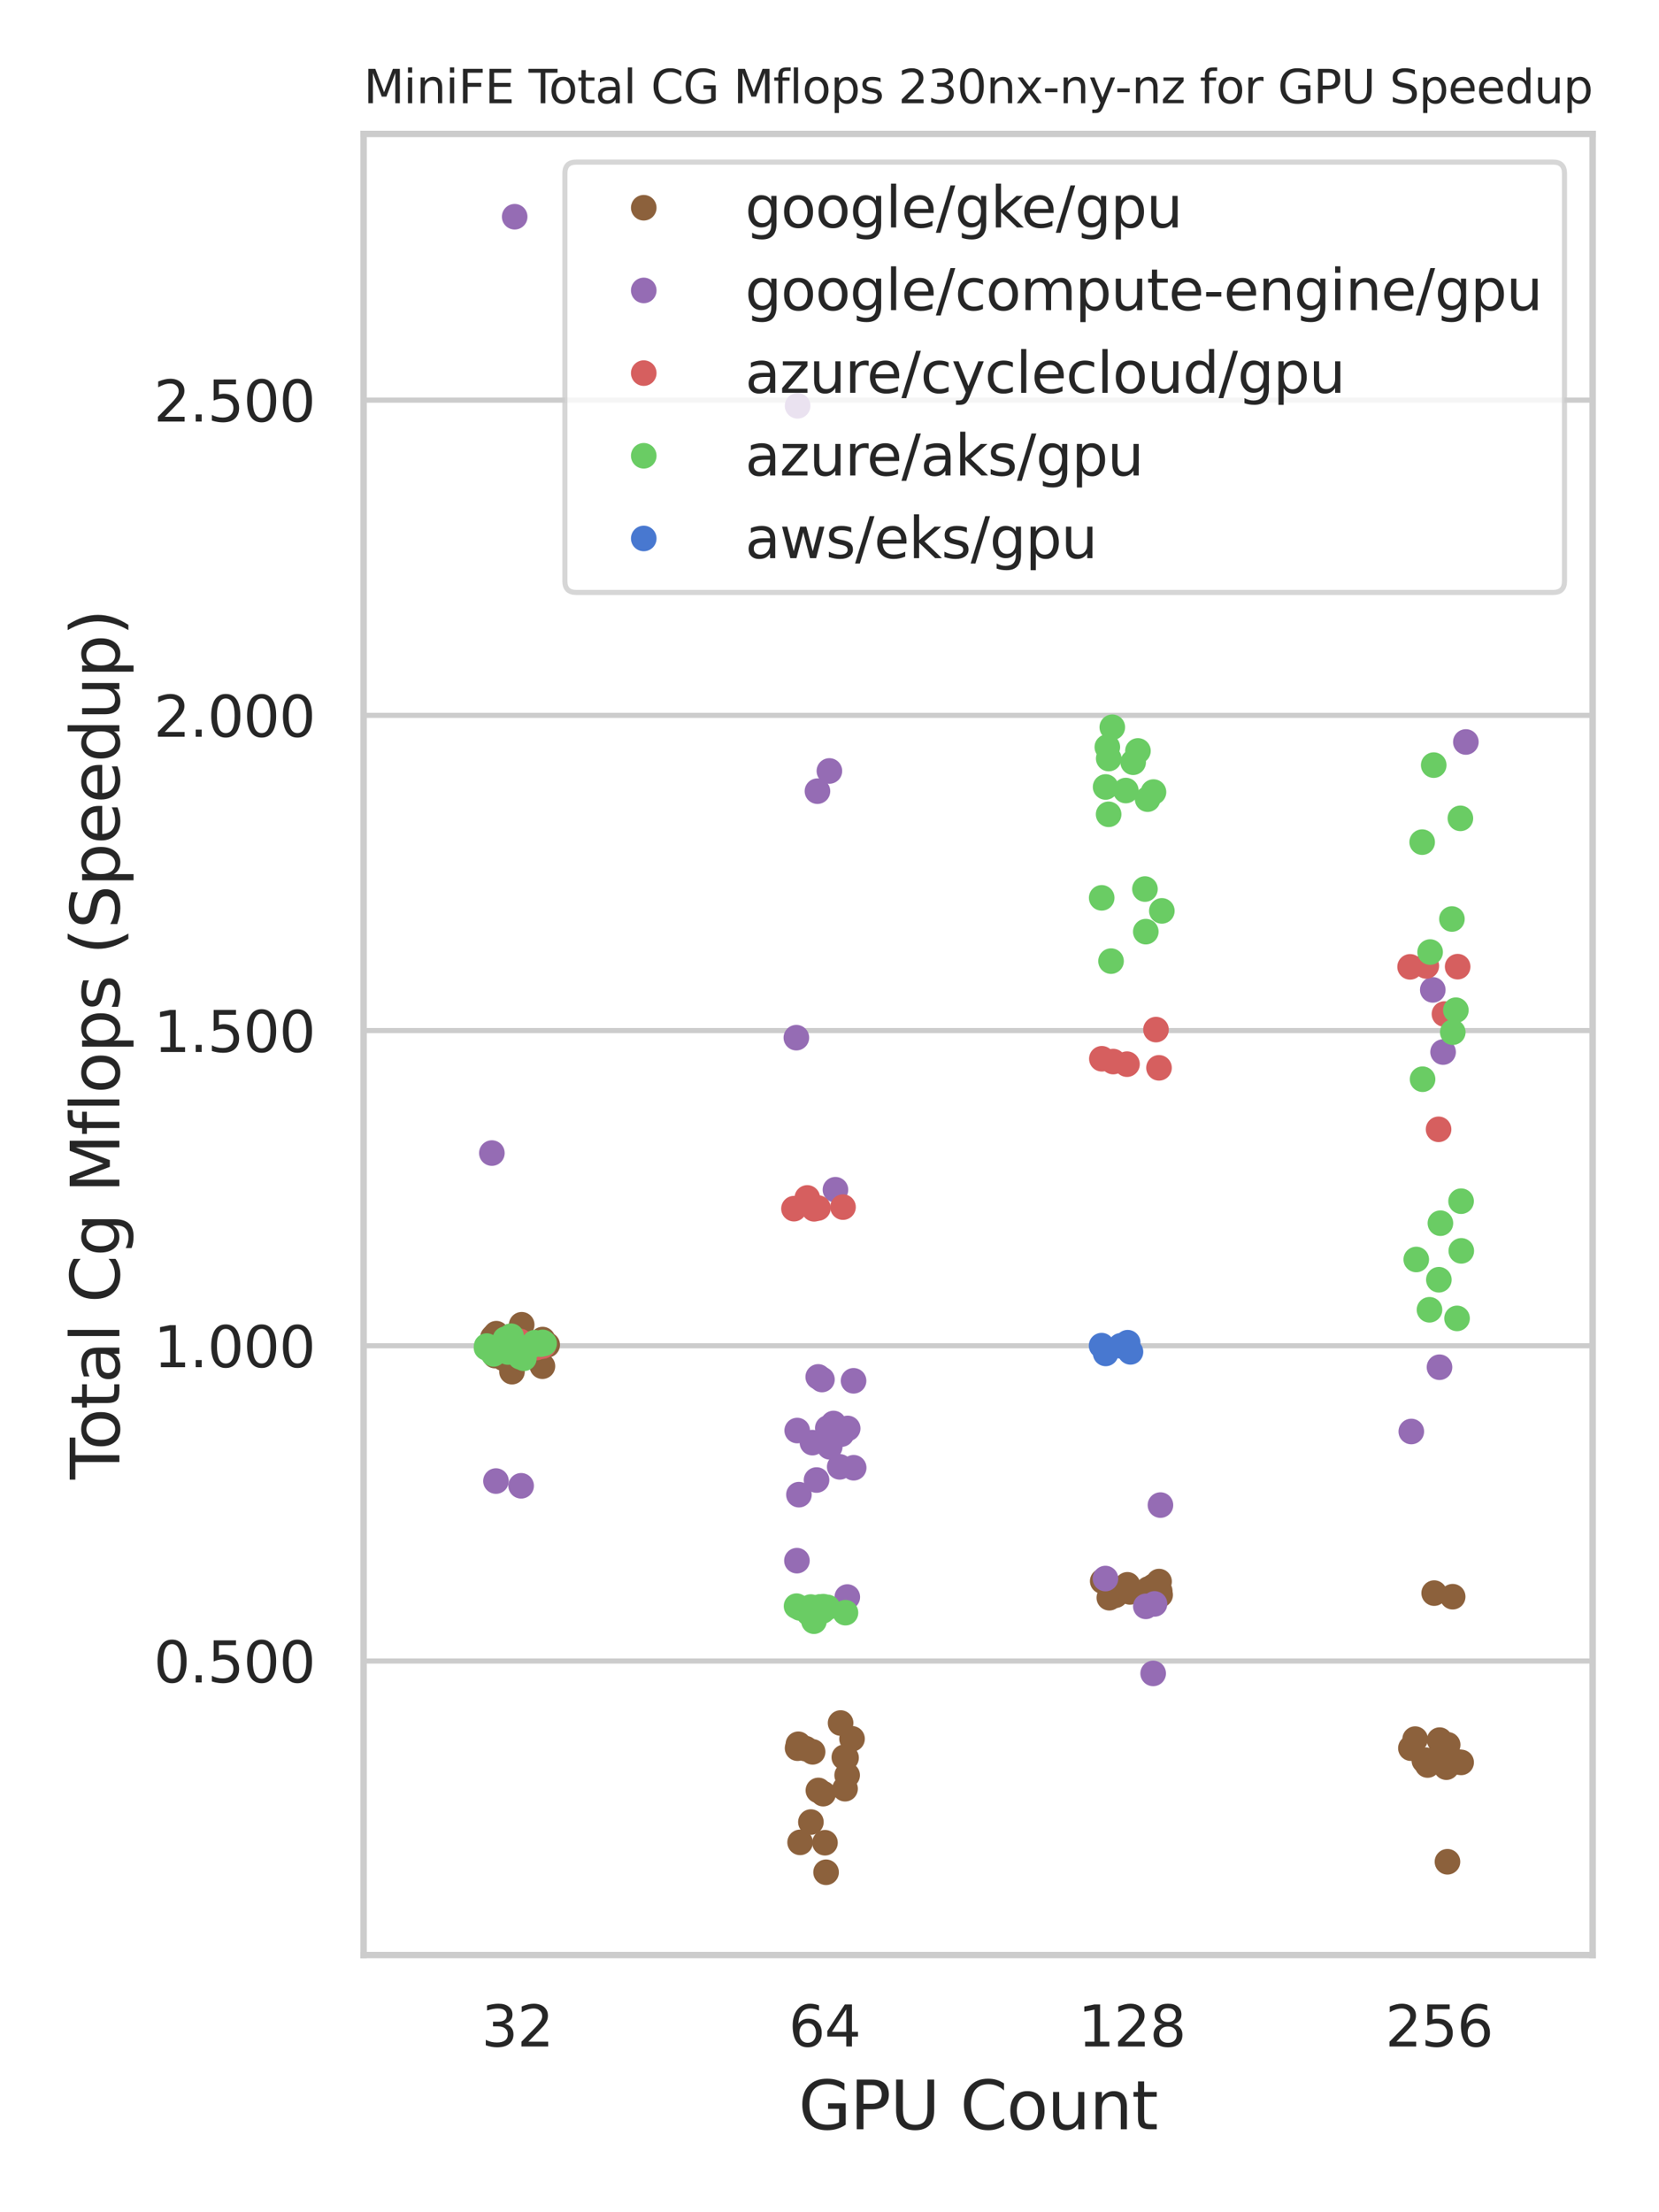 <?xml version="1.0" encoding="utf-8" standalone="no"?>
<!DOCTYPE svg PUBLIC "-//W3C//DTD SVG 1.1//EN"
  "http://www.w3.org/Graphics/SVG/1.1/DTD/svg11.dtd">
<svg xmlns:xlink="http://www.w3.org/1999/xlink" width="324pt" height="432pt" viewBox="0 0 324 432" xmlns="http://www.w3.org/2000/svg" version="1.1">
 <defs>
  <style type="text/css">*{stroke-linejoin: round; stroke-linecap: butt}</style>
 </defs>
 <g id="figure_1">
  <g id="patch_1">
   <path d="M 0 432 
L 324 432 
L 324 0 
L 0 0 
z
" style="fill: #ffffff"/>
  </g>
  <g id="axes_1">
   <g id="patch_2">
    <path d="M 71.01 381.78 
L 311.04 381.78 
L 311.04 26.16 
L 71.01 26.16 
z
" style="fill: #ffffff"/>
   </g>
   <g id="matplotlib.axis_1">
    <g id="xtick_1">
     <g id="text_1">
      <!-- 32 -->
      <g style="fill: #262626" transform="translate(94.015 399.638) scale(0.11 -0.11)">
       <defs>
        <path id="DejaVuSans-33" d="M 2597 2516 
Q 3050 2419 3304 2112 
Q 3559 1806 3559 1356 
Q 3559 666 3084 287 
Q 2609 -91 1734 -91 
Q 1441 -91 1130 -33 
Q 819 25 488 141 
L 488 750 
Q 750 597 1062 519 
Q 1375 441 1716 441 
Q 2309 441 2620 675 
Q 2931 909 2931 1356 
Q 2931 1769 2642 2001 
Q 2353 2234 1838 2234 
L 1294 2234 
L 1294 2753 
L 1863 2753 
Q 2328 2753 2575 2939 
Q 2822 3125 2822 3475 
Q 2822 3834 2567 4026 
Q 2313 4219 1838 4219 
Q 1578 4219 1281 4162 
Q 984 4106 628 3988 
L 628 4550 
Q 988 4650 1302 4700 
Q 1616 4750 1894 4750 
Q 2613 4750 3031 4423 
Q 3450 4097 3450 3541 
Q 3450 3153 3228 2886 
Q 3006 2619 2597 2516 
z
" transform="scale(0.016)"/>
        <path id="DejaVuSans-32" d="M 1228 531 
L 3431 531 
L 3431 0 
L 469 0 
L 469 531 
Q 828 903 1448 1529 
Q 2069 2156 2228 2338 
Q 2531 2678 2651 2914 
Q 2772 3150 2772 3378 
Q 2772 3750 2511 3984 
Q 2250 4219 1831 4219 
Q 1534 4219 1204 4116 
Q 875 4013 500 3803 
L 500 4441 
Q 881 4594 1212 4672 
Q 1544 4750 1819 4750 
Q 2544 4750 2975 4387 
Q 3406 4025 3406 3419 
Q 3406 3131 3298 2873 
Q 3191 2616 2906 2266 
Q 2828 2175 2409 1742 
Q 1991 1309 1228 531 
z
" transform="scale(0.016)"/>
       </defs>
       <use xlink:href="#DejaVuSans-33"/>
       <use xlink:href="#DejaVuSans-32" x="63.623"/>
      </g>
     </g>
    </g>
    <g id="xtick_2">
     <g id="text_2">
      <!-- 64 -->
      <g style="fill: #262626" transform="translate(154.023 399.638) scale(0.11 -0.11)">
       <defs>
        <path id="DejaVuSans-36" d="M 2113 2584 
Q 1688 2584 1439 2293 
Q 1191 2003 1191 1497 
Q 1191 994 1439 701 
Q 1688 409 2113 409 
Q 2538 409 2786 701 
Q 3034 994 3034 1497 
Q 3034 2003 2786 2293 
Q 2538 2584 2113 2584 
z
M 3366 4563 
L 3366 3988 
Q 3128 4100 2886 4159 
Q 2644 4219 2406 4219 
Q 1781 4219 1451 3797 
Q 1122 3375 1075 2522 
Q 1259 2794 1537 2939 
Q 1816 3084 2150 3084 
Q 2853 3084 3261 2657 
Q 3669 2231 3669 1497 
Q 3669 778 3244 343 
Q 2819 -91 2113 -91 
Q 1303 -91 875 529 
Q 447 1150 447 2328 
Q 447 3434 972 4092 
Q 1497 4750 2381 4750 
Q 2619 4750 2861 4703 
Q 3103 4656 3366 4563 
z
" transform="scale(0.016)"/>
        <path id="DejaVuSans-34" d="M 2419 4116 
L 825 1625 
L 2419 1625 
L 2419 4116 
z
M 2253 4666 
L 3047 4666 
L 3047 1625 
L 3713 1625 
L 3713 1100 
L 3047 1100 
L 3047 0 
L 2419 0 
L 2419 1100 
L 313 1100 
L 313 1709 
L 2253 4666 
z
" transform="scale(0.016)"/>
       </defs>
       <use xlink:href="#DejaVuSans-36"/>
       <use xlink:href="#DejaVuSans-34" x="63.623"/>
      </g>
     </g>
    </g>
    <g id="xtick_3">
     <g id="text_3">
      <!-- 128 -->
      <g style="fill: #262626" transform="translate(210.531 399.638) scale(0.11 -0.11)">
       <defs>
        <path id="DejaVuSans-31" d="M 794 531 
L 1825 531 
L 1825 4091 
L 703 3866 
L 703 4441 
L 1819 4666 
L 2450 4666 
L 2450 531 
L 3481 531 
L 3481 0 
L 794 0 
L 794 531 
z
" transform="scale(0.016)"/>
        <path id="DejaVuSans-38" d="M 2034 2216 
Q 1584 2216 1326 1975 
Q 1069 1734 1069 1313 
Q 1069 891 1326 650 
Q 1584 409 2034 409 
Q 2484 409 2743 651 
Q 3003 894 3003 1313 
Q 3003 1734 2745 1975 
Q 2488 2216 2034 2216 
z
M 1403 2484 
Q 997 2584 770 2862 
Q 544 3141 544 3541 
Q 544 4100 942 4425 
Q 1341 4750 2034 4750 
Q 2731 4750 3128 4425 
Q 3525 4100 3525 3541 
Q 3525 3141 3298 2862 
Q 3072 2584 2669 2484 
Q 3125 2378 3379 2068 
Q 3634 1759 3634 1313 
Q 3634 634 3220 271 
Q 2806 -91 2034 -91 
Q 1263 -91 848 271 
Q 434 634 434 1313 
Q 434 1759 690 2068 
Q 947 2378 1403 2484 
z
M 1172 3481 
Q 1172 3119 1398 2916 
Q 1625 2713 2034 2713 
Q 2441 2713 2670 2916 
Q 2900 3119 2900 3481 
Q 2900 3844 2670 4047 
Q 2441 4250 2034 4250 
Q 1625 4250 1398 4047 
Q 1172 3844 1172 3481 
z
" transform="scale(0.016)"/>
       </defs>
       <use xlink:href="#DejaVuSans-31"/>
       <use xlink:href="#DejaVuSans-32" x="63.623"/>
       <use xlink:href="#DejaVuSans-38" x="127.246"/>
      </g>
     </g>
    </g>
    <g id="xtick_4">
     <g id="text_4">
      <!-- 256 -->
      <g style="fill: #262626" transform="translate(270.538 399.638) scale(0.11 -0.11)">
       <defs>
        <path id="DejaVuSans-35" d="M 691 4666 
L 3169 4666 
L 3169 4134 
L 1269 4134 
L 1269 2991 
Q 1406 3038 1543 3061 
Q 1681 3084 1819 3084 
Q 2600 3084 3056 2656 
Q 3513 2228 3513 1497 
Q 3513 744 3044 326 
Q 2575 -91 1722 -91 
Q 1428 -91 1123 -41 
Q 819 9 494 109 
L 494 744 
Q 775 591 1075 516 
Q 1375 441 1709 441 
Q 2250 441 2565 725 
Q 2881 1009 2881 1497 
Q 2881 1984 2565 2268 
Q 2250 2553 1709 2553 
Q 1456 2553 1204 2497 
Q 953 2441 691 2322 
L 691 4666 
z
" transform="scale(0.016)"/>
       </defs>
       <use xlink:href="#DejaVuSans-32"/>
       <use xlink:href="#DejaVuSans-35" x="63.623"/>
       <use xlink:href="#DejaVuSans-36" x="127.246"/>
      </g>
     </g>
    </g>
    <g id="text_5">
     <!-- GPU Count -->
     <g style="fill: #262626" transform="translate(155.943 415.804) scale(0.13 -0.13)">
      <defs>
       <path id="DejaVuSans-47" d="M 3809 666 
L 3809 1919 
L 2778 1919 
L 2778 2438 
L 4434 2438 
L 4434 434 
Q 4069 175 3628 42 
Q 3188 -91 2688 -91 
Q 1594 -91 976 548 
Q 359 1188 359 2328 
Q 359 3472 976 4111 
Q 1594 4750 2688 4750 
Q 3144 4750 3555 4637 
Q 3966 4525 4313 4306 
L 4313 3634 
Q 3963 3931 3569 4081 
Q 3175 4231 2741 4231 
Q 1884 4231 1454 3753 
Q 1025 3275 1025 2328 
Q 1025 1384 1454 906 
Q 1884 428 2741 428 
Q 3075 428 3337 486 
Q 3600 544 3809 666 
z
" transform="scale(0.016)"/>
       <path id="DejaVuSans-50" d="M 1259 4147 
L 1259 2394 
L 2053 2394 
Q 2494 2394 2734 2622 
Q 2975 2850 2975 3272 
Q 2975 3691 2734 3919 
Q 2494 4147 2053 4147 
L 1259 4147 
z
M 628 4666 
L 2053 4666 
Q 2838 4666 3239 4311 
Q 3641 3956 3641 3272 
Q 3641 2581 3239 2228 
Q 2838 1875 2053 1875 
L 1259 1875 
L 1259 0 
L 628 0 
L 628 4666 
z
" transform="scale(0.016)"/>
       <path id="DejaVuSans-55" d="M 556 4666 
L 1191 4666 
L 1191 1831 
Q 1191 1081 1462 751 
Q 1734 422 2344 422 
Q 2950 422 3222 751 
Q 3494 1081 3494 1831 
L 3494 4666 
L 4128 4666 
L 4128 1753 
Q 4128 841 3676 375 
Q 3225 -91 2344 -91 
Q 1459 -91 1007 375 
Q 556 841 556 1753 
L 556 4666 
z
" transform="scale(0.016)"/>
       <path id="DejaVuSans-20" transform="scale(0.016)"/>
       <path id="DejaVuSans-43" d="M 4122 4306 
L 4122 3641 
Q 3803 3938 3442 4084 
Q 3081 4231 2675 4231 
Q 1875 4231 1450 3742 
Q 1025 3253 1025 2328 
Q 1025 1406 1450 917 
Q 1875 428 2675 428 
Q 3081 428 3442 575 
Q 3803 722 4122 1019 
L 4122 359 
Q 3791 134 3420 21 
Q 3050 -91 2638 -91 
Q 1578 -91 968 557 
Q 359 1206 359 2328 
Q 359 3453 968 4101 
Q 1578 4750 2638 4750 
Q 3056 4750 3426 4639 
Q 3797 4528 4122 4306 
z
" transform="scale(0.016)"/>
       <path id="DejaVuSans-6f" d="M 1959 3097 
Q 1497 3097 1228 2736 
Q 959 2375 959 1747 
Q 959 1119 1226 758 
Q 1494 397 1959 397 
Q 2419 397 2687 759 
Q 2956 1122 2956 1747 
Q 2956 2369 2687 2733 
Q 2419 3097 1959 3097 
z
M 1959 3584 
Q 2709 3584 3137 3096 
Q 3566 2609 3566 1747 
Q 3566 888 3137 398 
Q 2709 -91 1959 -91 
Q 1206 -91 779 398 
Q 353 888 353 1747 
Q 353 2609 779 3096 
Q 1206 3584 1959 3584 
z
" transform="scale(0.016)"/>
       <path id="DejaVuSans-75" d="M 544 1381 
L 544 3500 
L 1119 3500 
L 1119 1403 
Q 1119 906 1312 657 
Q 1506 409 1894 409 
Q 2359 409 2629 706 
Q 2900 1003 2900 1516 
L 2900 3500 
L 3475 3500 
L 3475 0 
L 2900 0 
L 2900 538 
Q 2691 219 2414 64 
Q 2138 -91 1772 -91 
Q 1169 -91 856 284 
Q 544 659 544 1381 
z
M 1991 3584 
L 1991 3584 
z
" transform="scale(0.016)"/>
       <path id="DejaVuSans-6e" d="M 3513 2113 
L 3513 0 
L 2938 0 
L 2938 2094 
Q 2938 2591 2744 2837 
Q 2550 3084 2163 3084 
Q 1697 3084 1428 2787 
Q 1159 2491 1159 1978 
L 1159 0 
L 581 0 
L 581 3500 
L 1159 3500 
L 1159 2956 
Q 1366 3272 1645 3428 
Q 1925 3584 2291 3584 
Q 2894 3584 3203 3211 
Q 3513 2838 3513 2113 
z
" transform="scale(0.016)"/>
       <path id="DejaVuSans-74" d="M 1172 4494 
L 1172 3500 
L 2356 3500 
L 2356 3053 
L 1172 3053 
L 1172 1153 
Q 1172 725 1289 603 
Q 1406 481 1766 481 
L 2356 481 
L 2356 0 
L 1766 0 
Q 1100 0 847 248 
Q 594 497 594 1153 
L 594 3053 
L 172 3053 
L 172 3500 
L 594 3500 
L 594 4494 
L 1172 4494 
z
" transform="scale(0.016)"/>
      </defs>
      <use xlink:href="#DejaVuSans-47"/>
      <use xlink:href="#DejaVuSans-50" x="77.49"/>
      <use xlink:href="#DejaVuSans-55" x="137.793"/>
      <use xlink:href="#DejaVuSans-20" x="210.986"/>
      <use xlink:href="#DejaVuSans-43" x="242.773"/>
      <use xlink:href="#DejaVuSans-6f" x="312.598"/>
      <use xlink:href="#DejaVuSans-75" x="373.779"/>
      <use xlink:href="#DejaVuSans-6e" x="437.158"/>
      <use xlink:href="#DejaVuSans-74" x="500.537"/>
     </g>
    </g>
   </g>
   <g id="matplotlib.axis_2">
    <g id="ytick_1">
     <g id="line2d_1">
      <path d="M 71.01 324.36 
L 311.04 324.36 
" clip-path="url(#pde92348777)" style="fill: none; stroke: #cccccc; stroke-linecap: round"/>
     </g>
     <g id="text_6">
      <!-- 0.500 -->
      <g style="fill: #262626" transform="translate(30.019 328.539) scale(0.11 -0.11)">
       <defs>
        <path id="DejaVuSans-30" d="M 2034 4250 
Q 1547 4250 1301 3770 
Q 1056 3291 1056 2328 
Q 1056 1369 1301 889 
Q 1547 409 2034 409 
Q 2525 409 2770 889 
Q 3016 1369 3016 2328 
Q 3016 3291 2770 3770 
Q 2525 4250 2034 4250 
z
M 2034 4750 
Q 2819 4750 3233 4129 
Q 3647 3509 3647 2328 
Q 3647 1150 3233 529 
Q 2819 -91 2034 -91 
Q 1250 -91 836 529 
Q 422 1150 422 2328 
Q 422 3509 836 4129 
Q 1250 4750 2034 4750 
z
" transform="scale(0.016)"/>
        <path id="DejaVuSans-2e" d="M 684 794 
L 1344 794 
L 1344 0 
L 684 0 
L 684 794 
z
" transform="scale(0.016)"/>
       </defs>
       <use xlink:href="#DejaVuSans-30"/>
       <use xlink:href="#DejaVuSans-2e" x="63.623"/>
       <use xlink:href="#DejaVuSans-35" x="95.41"/>
       <use xlink:href="#DejaVuSans-30" x="159.033"/>
       <use xlink:href="#DejaVuSans-30" x="222.656"/>
      </g>
     </g>
    </g>
    <g id="ytick_2">
     <g id="line2d_2">
      <path d="M 71.01 262.806 
L 311.04 262.806 
" clip-path="url(#pde92348777)" style="fill: none; stroke: #cccccc; stroke-linecap: round"/>
     </g>
     <g id="text_7">
      <!-- 1.000 -->
      <g style="fill: #262626" transform="translate(30.019 266.985) scale(0.11 -0.11)">
       <use xlink:href="#DejaVuSans-31"/>
       <use xlink:href="#DejaVuSans-2e" x="63.623"/>
       <use xlink:href="#DejaVuSans-30" x="95.41"/>
       <use xlink:href="#DejaVuSans-30" x="159.033"/>
       <use xlink:href="#DejaVuSans-30" x="222.656"/>
      </g>
     </g>
    </g>
    <g id="ytick_3">
     <g id="line2d_3">
      <path d="M 71.01 201.251 
L 311.04 201.251 
" clip-path="url(#pde92348777)" style="fill: none; stroke: #cccccc; stroke-linecap: round"/>
     </g>
     <g id="text_8">
      <!-- 1.500 -->
      <g style="fill: #262626" transform="translate(30.019 205.43) scale(0.11 -0.11)">
       <use xlink:href="#DejaVuSans-31"/>
       <use xlink:href="#DejaVuSans-2e" x="63.623"/>
       <use xlink:href="#DejaVuSans-35" x="95.41"/>
       <use xlink:href="#DejaVuSans-30" x="159.033"/>
       <use xlink:href="#DejaVuSans-30" x="222.656"/>
      </g>
     </g>
    </g>
    <g id="ytick_4">
     <g id="line2d_4">
      <path d="M 71.01 139.696 
L 311.04 139.696 
" clip-path="url(#pde92348777)" style="fill: none; stroke: #cccccc; stroke-linecap: round"/>
     </g>
     <g id="text_9">
      <!-- 2.000 -->
      <g style="fill: #262626" transform="translate(30.019 143.875) scale(0.11 -0.11)">
       <use xlink:href="#DejaVuSans-32"/>
       <use xlink:href="#DejaVuSans-2e" x="63.623"/>
       <use xlink:href="#DejaVuSans-30" x="95.41"/>
       <use xlink:href="#DejaVuSans-30" x="159.033"/>
       <use xlink:href="#DejaVuSans-30" x="222.656"/>
      </g>
     </g>
    </g>
    <g id="ytick_5">
     <g id="line2d_5">
      <path d="M 71.01 78.142 
L 311.04 78.142 
" clip-path="url(#pde92348777)" style="fill: none; stroke: #cccccc; stroke-linecap: round"/>
     </g>
     <g id="text_10">
      <!-- 2.500 -->
      <g style="fill: #262626" transform="translate(30.019 82.321) scale(0.11 -0.11)">
       <use xlink:href="#DejaVuSans-32"/>
       <use xlink:href="#DejaVuSans-2e" x="63.623"/>
       <use xlink:href="#DejaVuSans-35" x="95.41"/>
       <use xlink:href="#DejaVuSans-30" x="159.033"/>
       <use xlink:href="#DejaVuSans-30" x="222.656"/>
      </g>
     </g>
    </g>
    <g id="text_11">
     <!-- Total Cg Mflops (Speedup) -->
     <g style="fill: #262626" transform="translate(23.315 288.901) rotate(-90) scale(0.13 -0.13)">
      <defs>
       <path id="DejaVuSans-54" d="M -19 4666 
L 3928 4666 
L 3928 4134 
L 2272 4134 
L 2272 0 
L 1638 0 
L 1638 4134 
L -19 4134 
L -19 4666 
z
" transform="scale(0.016)"/>
       <path id="DejaVuSans-61" d="M 2194 1759 
Q 1497 1759 1228 1600 
Q 959 1441 959 1056 
Q 959 750 1161 570 
Q 1363 391 1709 391 
Q 2188 391 2477 730 
Q 2766 1069 2766 1631 
L 2766 1759 
L 2194 1759 
z
M 3341 1997 
L 3341 0 
L 2766 0 
L 2766 531 
Q 2569 213 2275 61 
Q 1981 -91 1556 -91 
Q 1019 -91 701 211 
Q 384 513 384 1019 
Q 384 1609 779 1909 
Q 1175 2209 1959 2209 
L 2766 2209 
L 2766 2266 
Q 2766 2663 2505 2880 
Q 2244 3097 1772 3097 
Q 1472 3097 1187 3025 
Q 903 2953 641 2809 
L 641 3341 
Q 956 3463 1253 3523 
Q 1550 3584 1831 3584 
Q 2591 3584 2966 3190 
Q 3341 2797 3341 1997 
z
" transform="scale(0.016)"/>
       <path id="DejaVuSans-6c" d="M 603 4863 
L 1178 4863 
L 1178 0 
L 603 0 
L 603 4863 
z
" transform="scale(0.016)"/>
       <path id="DejaVuSans-67" d="M 2906 1791 
Q 2906 2416 2648 2759 
Q 2391 3103 1925 3103 
Q 1463 3103 1205 2759 
Q 947 2416 947 1791 
Q 947 1169 1205 825 
Q 1463 481 1925 481 
Q 2391 481 2648 825 
Q 2906 1169 2906 1791 
z
M 3481 434 
Q 3481 -459 3084 -895 
Q 2688 -1331 1869 -1331 
Q 1566 -1331 1297 -1286 
Q 1028 -1241 775 -1147 
L 775 -588 
Q 1028 -725 1275 -790 
Q 1522 -856 1778 -856 
Q 2344 -856 2625 -561 
Q 2906 -266 2906 331 
L 2906 616 
Q 2728 306 2450 153 
Q 2172 0 1784 0 
Q 1141 0 747 490 
Q 353 981 353 1791 
Q 353 2603 747 3093 
Q 1141 3584 1784 3584 
Q 2172 3584 2450 3431 
Q 2728 3278 2906 2969 
L 2906 3500 
L 3481 3500 
L 3481 434 
z
" transform="scale(0.016)"/>
       <path id="DejaVuSans-4d" d="M 628 4666 
L 1569 4666 
L 2759 1491 
L 3956 4666 
L 4897 4666 
L 4897 0 
L 4281 0 
L 4281 4097 
L 3078 897 
L 2444 897 
L 1241 4097 
L 1241 0 
L 628 0 
L 628 4666 
z
" transform="scale(0.016)"/>
       <path id="DejaVuSans-66" d="M 2375 4863 
L 2375 4384 
L 1825 4384 
Q 1516 4384 1395 4259 
Q 1275 4134 1275 3809 
L 1275 3500 
L 2222 3500 
L 2222 3053 
L 1275 3053 
L 1275 0 
L 697 0 
L 697 3053 
L 147 3053 
L 147 3500 
L 697 3500 
L 697 3744 
Q 697 4328 969 4595 
Q 1241 4863 1831 4863 
L 2375 4863 
z
" transform="scale(0.016)"/>
       <path id="DejaVuSans-70" d="M 1159 525 
L 1159 -1331 
L 581 -1331 
L 581 3500 
L 1159 3500 
L 1159 2969 
Q 1341 3281 1617 3432 
Q 1894 3584 2278 3584 
Q 2916 3584 3314 3078 
Q 3713 2572 3713 1747 
Q 3713 922 3314 415 
Q 2916 -91 2278 -91 
Q 1894 -91 1617 61 
Q 1341 213 1159 525 
z
M 3116 1747 
Q 3116 2381 2855 2742 
Q 2594 3103 2138 3103 
Q 1681 3103 1420 2742 
Q 1159 2381 1159 1747 
Q 1159 1113 1420 752 
Q 1681 391 2138 391 
Q 2594 391 2855 752 
Q 3116 1113 3116 1747 
z
" transform="scale(0.016)"/>
       <path id="DejaVuSans-73" d="M 2834 3397 
L 2834 2853 
Q 2591 2978 2328 3040 
Q 2066 3103 1784 3103 
Q 1356 3103 1142 2972 
Q 928 2841 928 2578 
Q 928 2378 1081 2264 
Q 1234 2150 1697 2047 
L 1894 2003 
Q 2506 1872 2764 1633 
Q 3022 1394 3022 966 
Q 3022 478 2636 193 
Q 2250 -91 1575 -91 
Q 1294 -91 989 -36 
Q 684 19 347 128 
L 347 722 
Q 666 556 975 473 
Q 1284 391 1588 391 
Q 1994 391 2212 530 
Q 2431 669 2431 922 
Q 2431 1156 2273 1281 
Q 2116 1406 1581 1522 
L 1381 1569 
Q 847 1681 609 1914 
Q 372 2147 372 2553 
Q 372 3047 722 3315 
Q 1072 3584 1716 3584 
Q 2034 3584 2315 3537 
Q 2597 3491 2834 3397 
z
" transform="scale(0.016)"/>
       <path id="DejaVuSans-28" d="M 1984 4856 
Q 1566 4138 1362 3434 
Q 1159 2731 1159 2009 
Q 1159 1288 1364 580 
Q 1569 -128 1984 -844 
L 1484 -844 
Q 1016 -109 783 600 
Q 550 1309 550 2009 
Q 550 2706 781 3412 
Q 1013 4119 1484 4856 
L 1984 4856 
z
" transform="scale(0.016)"/>
       <path id="DejaVuSans-53" d="M 3425 4513 
L 3425 3897 
Q 3066 4069 2747 4153 
Q 2428 4238 2131 4238 
Q 1616 4238 1336 4038 
Q 1056 3838 1056 3469 
Q 1056 3159 1242 3001 
Q 1428 2844 1947 2747 
L 2328 2669 
Q 3034 2534 3370 2195 
Q 3706 1856 3706 1288 
Q 3706 609 3251 259 
Q 2797 -91 1919 -91 
Q 1588 -91 1214 -16 
Q 841 59 441 206 
L 441 856 
Q 825 641 1194 531 
Q 1563 422 1919 422 
Q 2459 422 2753 634 
Q 3047 847 3047 1241 
Q 3047 1584 2836 1778 
Q 2625 1972 2144 2069 
L 1759 2144 
Q 1053 2284 737 2584 
Q 422 2884 422 3419 
Q 422 4038 858 4394 
Q 1294 4750 2059 4750 
Q 2388 4750 2728 4690 
Q 3069 4631 3425 4513 
z
" transform="scale(0.016)"/>
       <path id="DejaVuSans-65" d="M 3597 1894 
L 3597 1613 
L 953 1613 
Q 991 1019 1311 708 
Q 1631 397 2203 397 
Q 2534 397 2845 478 
Q 3156 559 3463 722 
L 3463 178 
Q 3153 47 2828 -22 
Q 2503 -91 2169 -91 
Q 1331 -91 842 396 
Q 353 884 353 1716 
Q 353 2575 817 3079 
Q 1281 3584 2069 3584 
Q 2775 3584 3186 3129 
Q 3597 2675 3597 1894 
z
M 3022 2063 
Q 3016 2534 2758 2815 
Q 2500 3097 2075 3097 
Q 1594 3097 1305 2825 
Q 1016 2553 972 2059 
L 3022 2063 
z
" transform="scale(0.016)"/>
       <path id="DejaVuSans-64" d="M 2906 2969 
L 2906 4863 
L 3481 4863 
L 3481 0 
L 2906 0 
L 2906 525 
Q 2725 213 2448 61 
Q 2172 -91 1784 -91 
Q 1150 -91 751 415 
Q 353 922 353 1747 
Q 353 2572 751 3078 
Q 1150 3584 1784 3584 
Q 2172 3584 2448 3432 
Q 2725 3281 2906 2969 
z
M 947 1747 
Q 947 1113 1208 752 
Q 1469 391 1925 391 
Q 2381 391 2643 752 
Q 2906 1113 2906 1747 
Q 2906 2381 2643 2742 
Q 2381 3103 1925 3103 
Q 1469 3103 1208 2742 
Q 947 2381 947 1747 
z
" transform="scale(0.016)"/>
       <path id="DejaVuSans-29" d="M 513 4856 
L 1013 4856 
Q 1481 4119 1714 3412 
Q 1947 2706 1947 2009 
Q 1947 1309 1714 600 
Q 1481 -109 1013 -844 
L 513 -844 
Q 928 -128 1133 580 
Q 1338 1288 1338 2009 
Q 1338 2731 1133 3434 
Q 928 4138 513 4856 
z
" transform="scale(0.016)"/>
      </defs>
      <use xlink:href="#DejaVuSans-54"/>
      <use xlink:href="#DejaVuSans-6f" x="44.084"/>
      <use xlink:href="#DejaVuSans-74" x="105.266"/>
      <use xlink:href="#DejaVuSans-61" x="144.475"/>
      <use xlink:href="#DejaVuSans-6c" x="205.754"/>
      <use xlink:href="#DejaVuSans-20" x="233.537"/>
      <use xlink:href="#DejaVuSans-43" x="265.324"/>
      <use xlink:href="#DejaVuSans-67" x="335.148"/>
      <use xlink:href="#DejaVuSans-20" x="398.625"/>
      <use xlink:href="#DejaVuSans-4d" x="430.412"/>
      <use xlink:href="#DejaVuSans-66" x="516.691"/>
      <use xlink:href="#DejaVuSans-6c" x="551.896"/>
      <use xlink:href="#DejaVuSans-6f" x="579.68"/>
      <use xlink:href="#DejaVuSans-70" x="640.861"/>
      <use xlink:href="#DejaVuSans-73" x="704.338"/>
      <use xlink:href="#DejaVuSans-20" x="756.438"/>
      <use xlink:href="#DejaVuSans-28" x="788.225"/>
      <use xlink:href="#DejaVuSans-53" x="827.238"/>
      <use xlink:href="#DejaVuSans-70" x="890.715"/>
      <use xlink:href="#DejaVuSans-65" x="954.191"/>
      <use xlink:href="#DejaVuSans-65" x="1015.715"/>
      <use xlink:href="#DejaVuSans-64" x="1077.238"/>
      <use xlink:href="#DejaVuSans-75" x="1140.715"/>
      <use xlink:href="#DejaVuSans-70" x="1204.094"/>
      <use xlink:href="#DejaVuSans-29" x="1267.57"/>
     </g>
    </g>
   </g>
   <g id="patch_3">
    <path d="M 71.01 381.78 
L 71.01 26.16 
" style="fill: none; stroke: #cccccc; stroke-width: 1.25; stroke-linejoin: miter; stroke-linecap: square"/>
   </g>
   <g id="patch_4">
    <path d="M 311.04 381.78 
L 311.04 26.16 
" style="fill: none; stroke: #cccccc; stroke-width: 1.25; stroke-linejoin: miter; stroke-linecap: square"/>
   </g>
   <g id="patch_5">
    <path d="M 71.01 381.78 
L 311.04 381.78 
" style="fill: none; stroke: #cccccc; stroke-width: 1.25; stroke-linejoin: miter; stroke-linecap: square"/>
   </g>
   <g id="patch_6">
    <path d="M 71.01 26.16 
L 311.04 26.16 
" style="fill: none; stroke: #cccccc; stroke-width: 1.25; stroke-linejoin: miter; stroke-linecap: square"/>
   </g>
   <g id="PathCollection_1">
    <defs>
     <path id="C0_0_df48823ebc" d="M 0 2.5 
C 0.663 2.5 1.299 2.237 1.768 1.768 
C 2.237 1.299 2.5 0.663 2.5 -0 
C 2.5 -0.663 2.237 -1.299 1.768 -1.768 
C 1.299 -2.237 0.663 -2.5 0 -2.5 
C -0.663 -2.5 -1.299 -2.237 -1.768 -1.768 
C -2.237 -1.299 -2.5 -0.663 -2.5 0 
C -2.5 0.663 -2.237 1.299 -1.768 1.768 
C -1.299 2.237 -0.663 2.5 0 2.5 
z
"/>
    </defs>
    <g clip-path="url(#pde92348777)">
     <use xlink:href="#C0_0_df48823ebc" x="106.865" y="262.622" style="fill: #8c613c"/>
    </g>
    <g clip-path="url(#pde92348777)">
     <use xlink:href="#C0_0_df48823ebc" x="105.966" y="261.592" style="fill: #8c613c"/>
    </g>
    <g clip-path="url(#pde92348777)">
     <use xlink:href="#C0_0_df48823ebc" x="96.928" y="260.44" style="fill: #8c613c"/>
    </g>
    <g clip-path="url(#pde92348777)">
     <use xlink:href="#C0_0_df48823ebc" x="95.409" y="262.989" style="fill: #8c613c"/>
    </g>
    <g clip-path="url(#pde92348777)">
     <use xlink:href="#C0_0_df48823ebc" x="102.157" y="263.28" style="fill: #8c613c"/>
    </g>
    <g clip-path="url(#pde92348777)">
     <use xlink:href="#C0_0_df48823ebc" x="102.656" y="263.364" style="fill: #8c613c"/>
    </g>
    <g clip-path="url(#pde92348777)">
     <use xlink:href="#C0_0_df48823ebc" x="99.69" y="260.983" style="fill: #8c613c"/>
    </g>
    <g clip-path="url(#pde92348777)">
     <use xlink:href="#C0_0_df48823ebc" x="96.682" y="264.721" style="fill: #8c613c"/>
    </g>
    <g clip-path="url(#pde92348777)">
     <use xlink:href="#C0_0_df48823ebc" x="105.934" y="266.79" style="fill: #8c613c"/>
    </g>
    <g clip-path="url(#pde92348777)">
     <use xlink:href="#C0_0_df48823ebc" x="98.382" y="265.261" style="fill: #8c613c"/>
    </g>
    <g clip-path="url(#pde92348777)">
     <use xlink:href="#C0_0_df48823ebc" x="96.534" y="262.315" style="fill: #8c613c"/>
    </g>
    <g clip-path="url(#pde92348777)">
     <use xlink:href="#C0_0_df48823ebc" x="99.99" y="267.858" style="fill: #8c613c"/>
    </g>
    <g clip-path="url(#pde92348777)">
     <use xlink:href="#C0_0_df48823ebc" x="98.424" y="265.205" style="fill: #8c613c"/>
    </g>
    <g clip-path="url(#pde92348777)">
     <use xlink:href="#C0_0_df48823ebc" x="101.886" y="258.699" style="fill: #8c613c"/>
    </g>
    <g clip-path="url(#pde92348777)">
     <use xlink:href="#C0_0_df48823ebc" x="96.605" y="260.843" style="fill: #8c613c"/>
    </g>
    <g clip-path="url(#pde92348777)">
     <use xlink:href="#C0_0_df48823ebc" x="96.252" y="261.201" style="fill: #8c613c"/>
    </g>
    <g clip-path="url(#pde92348777)">
     <use xlink:href="#C0_0_df48823ebc" x="102.701" y="262.806" style="fill: #956cb4"/>
    </g>
    <g clip-path="url(#pde92348777)">
     <use xlink:href="#C0_0_df48823ebc" x="101.775" y="290.146" style="fill: #956cb4"/>
    </g>
    <g clip-path="url(#pde92348777)">
     <use xlink:href="#C0_0_df48823ebc" x="96.862" y="289.22" style="fill: #956cb4"/>
    </g>
    <g clip-path="url(#pde92348777)">
     <use xlink:href="#C0_0_df48823ebc" x="96.062" y="225.17" style="fill: #956cb4"/>
    </g>
    <g clip-path="url(#pde92348777)">
     <use xlink:href="#C0_0_df48823ebc" x="100.516" y="42.325" style="fill: #956cb4"/>
    </g>
    <g clip-path="url(#pde92348777)">
     <use xlink:href="#C0_0_df48823ebc" x="106.101" y="262.806" style="fill: #d65f5f"/>
    </g>
    <g clip-path="url(#pde92348777)">
     <use xlink:href="#C0_0_df48823ebc" x="104.804" y="263.135" style="fill: #d65f5f"/>
    </g>
    <g clip-path="url(#pde92348777)">
     <use xlink:href="#C0_0_df48823ebc" x="100.456" y="261.789" style="fill: #d65f5f"/>
    </g>
    <g clip-path="url(#pde92348777)">
     <use xlink:href="#C0_0_df48823ebc" x="101.562" y="261.95" style="fill: #d65f5f"/>
    </g>
    <g clip-path="url(#pde92348777)">
     <use xlink:href="#C0_0_df48823ebc" x="105.879" y="262.871" style="fill: #d65f5f"/>
    </g>
    <g clip-path="url(#pde92348777)">
     <use xlink:href="#C0_0_df48823ebc" x="95.019" y="263.192" style="fill: #6acc64"/>
    </g>
    <g clip-path="url(#pde92348777)">
     <use xlink:href="#C0_0_df48823ebc" x="98.688" y="261.527" style="fill: #6acc64"/>
    </g>
    <g clip-path="url(#pde92348777)">
     <use xlink:href="#C0_0_df48823ebc" x="105.616" y="262.486" style="fill: #6acc64"/>
    </g>
    <g clip-path="url(#pde92348777)">
     <use xlink:href="#C0_0_df48823ebc" x="102.316" y="265.245" style="fill: #6acc64"/>
    </g>
    <g clip-path="url(#pde92348777)">
     <use xlink:href="#C0_0_df48823ebc" x="104.407" y="262.208" style="fill: #6acc64"/>
    </g>
    <g clip-path="url(#pde92348777)">
     <use xlink:href="#C0_0_df48823ebc" x="98.922" y="262.821" style="fill: #6acc64"/>
    </g>
    <g clip-path="url(#pde92348777)">
     <use xlink:href="#C0_0_df48823ebc" x="99.822" y="260.938" style="fill: #6acc64"/>
    </g>
    <g clip-path="url(#pde92348777)">
     <use xlink:href="#C0_0_df48823ebc" x="98.947" y="262.477" style="fill: #6acc64"/>
    </g>
    <g clip-path="url(#pde92348777)">
     <use xlink:href="#C0_0_df48823ebc" x="96.39" y="264.393" style="fill: #6acc64"/>
    </g>
    <g clip-path="url(#pde92348777)">
     <use xlink:href="#C0_0_df48823ebc" x="99.199" y="264.023" style="fill: #6acc64"/>
    </g>
    <g clip-path="url(#pde92348777)">
     <use xlink:href="#C0_0_df48823ebc" x="103.775" y="262.791" style="fill: #6acc64"/>
    </g>
    <g clip-path="url(#pde92348777)">
     <use xlink:href="#C0_0_df48823ebc" x="99.8" y="263.179" style="fill: #6acc64"/>
    </g>
    <g clip-path="url(#pde92348777)">
     <use xlink:href="#C0_0_df48823ebc" x="101.595" y="264.95" style="fill: #6acc64"/>
    </g>
    <g clip-path="url(#pde92348777)">
     <use xlink:href="#C0_0_df48823ebc" x="95.049" y="262.859" style="fill: #6acc64"/>
    </g>
    <g clip-path="url(#pde92348777)">
     <use xlink:href="#C0_0_df48823ebc" x="105.985" y="262.143" style="fill: #6acc64"/>
    </g>
    <g clip-path="url(#pde92348777)">
     <use xlink:href="#C0_0_df48823ebc" x="106.269" y="262.341" style="fill: #6acc64"/>
    </g>
   </g>
   <g id="PathCollection_2">
    <defs>
     <path id="C1_0_0fd49e690b" d="M 0 2.5 
C 0.663 2.5 1.299 2.237 1.768 1.768 
C 2.237 1.299 2.5 0.663 2.5 -0 
C 2.5 -0.663 2.237 -1.299 1.768 -1.768 
C 1.299 -2.237 0.663 -2.5 0 -2.5 
C -0.663 -2.5 -1.299 -2.237 -1.768 -1.768 
C -2.237 -1.299 -2.5 -0.663 -2.5 0 
C -2.5 0.663 -2.237 1.299 -1.768 1.768 
C -1.299 2.237 -0.663 2.5 0 2.5 
z
"/>
    </defs>
    <g clip-path="url(#pde92348777)">
     <use xlink:href="#C1_0_0fd49e690b" x="155.919" y="340.618" style="fill: #8c613c"/>
    </g>
    <g clip-path="url(#pde92348777)">
     <use xlink:href="#C1_0_0fd49e690b" x="156.263" y="359.775" style="fill: #8c613c"/>
    </g>
    <g clip-path="url(#pde92348777)">
     <use xlink:href="#C1_0_0fd49e690b" x="165.237" y="343.261" style="fill: #8c613c"/>
    </g>
    <g clip-path="url(#pde92348777)">
     <use xlink:href="#C1_0_0fd49e690b" x="160.766" y="350.263" style="fill: #8c613c"/>
    </g>
    <g clip-path="url(#pde92348777)">
     <use xlink:href="#C1_0_0fd49e690b" x="159.83" y="349.634" style="fill: #8c613c"/>
    </g>
    <g clip-path="url(#pde92348777)">
     <use xlink:href="#C1_0_0fd49e690b" x="164.167" y="336.469" style="fill: #8c613c"/>
    </g>
    <g clip-path="url(#pde92348777)">
     <use xlink:href="#C1_0_0fd49e690b" x="158.703" y="342.099" style="fill: #8c613c"/>
    </g>
    <g clip-path="url(#pde92348777)">
     <use xlink:href="#C1_0_0fd49e690b" x="166.4" y="339.556" style="fill: #8c613c"/>
    </g>
    <g clip-path="url(#pde92348777)">
     <use xlink:href="#C1_0_0fd49e690b" x="157.359" y="341.48" style="fill: #8c613c"/>
    </g>
    <g clip-path="url(#pde92348777)">
     <use xlink:href="#C1_0_0fd49e690b" x="161.331" y="365.615" style="fill: #8c613c"/>
    </g>
    <g clip-path="url(#pde92348777)">
     <use xlink:href="#C1_0_0fd49e690b" x="164.894" y="343.157" style="fill: #8c613c"/>
    </g>
    <g clip-path="url(#pde92348777)">
     <use xlink:href="#C1_0_0fd49e690b" x="158.367" y="355.81" style="fill: #8c613c"/>
    </g>
    <g clip-path="url(#pde92348777)">
     <use xlink:href="#C1_0_0fd49e690b" x="165.04" y="349.297" style="fill: #8c613c"/>
    </g>
    <g clip-path="url(#pde92348777)">
     <use xlink:href="#C1_0_0fd49e690b" x="161.116" y="359.845" style="fill: #8c613c"/>
    </g>
    <g clip-path="url(#pde92348777)">
     <use xlink:href="#C1_0_0fd49e690b" x="155.765" y="341.384" style="fill: #8c613c"/>
    </g>
    <g clip-path="url(#pde92348777)">
     <use xlink:href="#C1_0_0fd49e690b" x="165.448" y="346.664" style="fill: #8c613c"/>
    </g>
    <g clip-path="url(#pde92348777)">
     <use xlink:href="#C1_0_0fd49e690b" x="159.798" y="268.883" style="fill: #956cb4"/>
    </g>
    <g clip-path="url(#pde92348777)">
     <use xlink:href="#C1_0_0fd49e690b" x="158.666" y="281.717" style="fill: #956cb4"/>
    </g>
    <g clip-path="url(#pde92348777)">
     <use xlink:href="#C1_0_0fd49e690b" x="158.945" y="235.906" style="fill: #956cb4"/>
    </g>
    <g clip-path="url(#pde92348777)">
     <use xlink:href="#C1_0_0fd49e690b" x="165.552" y="278.941" style="fill: #956cb4"/>
    </g>
    <g clip-path="url(#pde92348777)">
     <use xlink:href="#C1_0_0fd49e690b" x="155.694" y="279.355" style="fill: #956cb4"/>
    </g>
    <g clip-path="url(#pde92348777)">
     <use xlink:href="#C1_0_0fd49e690b" x="160.522" y="269.39" style="fill: #956cb4"/>
    </g>
    <g clip-path="url(#pde92348777)">
     <use xlink:href="#C1_0_0fd49e690b" x="155.639" y="304.766" style="fill: #956cb4"/>
    </g>
    <g clip-path="url(#pde92348777)">
     <use xlink:href="#C1_0_0fd49e690b" x="162.785" y="277.979" style="fill: #956cb4"/>
    </g>
    <g clip-path="url(#pde92348777)">
     <use xlink:href="#C1_0_0fd49e690b" x="166.699" y="269.643" style="fill: #956cb4"/>
    </g>
    <g clip-path="url(#pde92348777)">
     <use xlink:href="#C1_0_0fd49e690b" x="164.345" y="280.048" style="fill: #956cb4"/>
    </g>
    <g clip-path="url(#pde92348777)">
     <use xlink:href="#C1_0_0fd49e690b" x="155.528" y="202.636" style="fill: #956cb4"/>
    </g>
    <g clip-path="url(#pde92348777)">
     <use xlink:href="#C1_0_0fd49e690b" x="159.647" y="154.501" style="fill: #956cb4"/>
    </g>
    <g clip-path="url(#pde92348777)">
     <use xlink:href="#C1_0_0fd49e690b" x="163.159" y="232.328" style="fill: #956cb4"/>
    </g>
    <g clip-path="url(#pde92348777)">
     <use xlink:href="#C1_0_0fd49e690b" x="161.978" y="150.554" style="fill: #956cb4"/>
    </g>
    <g clip-path="url(#pde92348777)">
     <use xlink:href="#C1_0_0fd49e690b" x="159.47" y="289.017" style="fill: #956cb4"/>
    </g>
    <g clip-path="url(#pde92348777)">
     <use xlink:href="#C1_0_0fd49e690b" x="161.666" y="278.878" style="fill: #956cb4"/>
    </g>
    <g clip-path="url(#pde92348777)">
     <use xlink:href="#C1_0_0fd49e690b" x="155.769" y="79.248" style="fill: #956cb4"/>
    </g>
    <g clip-path="url(#pde92348777)">
     <use xlink:href="#C1_0_0fd49e690b" x="162.048" y="282.534" style="fill: #956cb4"/>
    </g>
    <g clip-path="url(#pde92348777)">
     <use xlink:href="#C1_0_0fd49e690b" x="165.476" y="311.869" style="fill: #956cb4"/>
    </g>
    <g clip-path="url(#pde92348777)">
     <use xlink:href="#C1_0_0fd49e690b" x="163.998" y="286.448" style="fill: #956cb4"/>
    </g>
    <g clip-path="url(#pde92348777)">
     <use xlink:href="#C1_0_0fd49e690b" x="156.03" y="291.875" style="fill: #956cb4"/>
    </g>
    <g clip-path="url(#pde92348777)">
     <use xlink:href="#C1_0_0fd49e690b" x="166.723" y="286.621" style="fill: #956cb4"/>
    </g>
    <g clip-path="url(#pde92348777)">
     <use xlink:href="#C1_0_0fd49e690b" x="164.637" y="235.723" style="fill: #d65f5f"/>
    </g>
    <g clip-path="url(#pde92348777)">
     <use xlink:href="#C1_0_0fd49e690b" x="158.988" y="236.054" style="fill: #d65f5f"/>
    </g>
    <g clip-path="url(#pde92348777)">
     <use xlink:href="#C1_0_0fd49e690b" x="155.061" y="236.029" style="fill: #d65f5f"/>
    </g>
    <g clip-path="url(#pde92348777)">
     <use xlink:href="#C1_0_0fd49e690b" x="159.751" y="235.902" style="fill: #d65f5f"/>
    </g>
    <g clip-path="url(#pde92348777)">
     <use xlink:href="#C1_0_0fd49e690b" x="157.665" y="233.928" style="fill: #d65f5f"/>
    </g>
    <g clip-path="url(#pde92348777)">
     <use xlink:href="#C1_0_0fd49e690b" x="158.646" y="314.255" style="fill: #6acc64"/>
    </g>
    <g clip-path="url(#pde92348777)">
     <use xlink:href="#C1_0_0fd49e690b" x="160.188" y="313.794" style="fill: #6acc64"/>
    </g>
    <g clip-path="url(#pde92348777)">
     <use xlink:href="#C1_0_0fd49e690b" x="158.967" y="316.587" style="fill: #6acc64"/>
    </g>
    <g clip-path="url(#pde92348777)">
     <use xlink:href="#C1_0_0fd49e690b" x="158.336" y="313.825" style="fill: #6acc64"/>
    </g>
    <g clip-path="url(#pde92348777)">
     <use xlink:href="#C1_0_0fd49e690b" x="160.669" y="314.568" style="fill: #6acc64"/>
    </g>
    <g clip-path="url(#pde92348777)">
     <use xlink:href="#C1_0_0fd49e690b" x="160.266" y="313.825" style="fill: #6acc64"/>
    </g>
    <g clip-path="url(#pde92348777)">
     <use xlink:href="#C1_0_0fd49e690b" x="155.566" y="313.646" style="fill: #6acc64"/>
    </g>
    <g clip-path="url(#pde92348777)">
     <use xlink:href="#C1_0_0fd49e690b" x="156.204" y="313.99" style="fill: #6acc64"/>
    </g>
    <g clip-path="url(#pde92348777)">
     <use xlink:href="#C1_0_0fd49e690b" x="165.119" y="314.921" style="fill: #6acc64"/>
    </g>
    <g clip-path="url(#pde92348777)">
     <use xlink:href="#C1_0_0fd49e690b" x="158.007" y="314.303" style="fill: #6acc64"/>
    </g>
    <g clip-path="url(#pde92348777)">
     <use xlink:href="#C1_0_0fd49e690b" x="160.772" y="313.746" style="fill: #6acc64"/>
    </g>
    <g clip-path="url(#pde92348777)">
     <use xlink:href="#C1_0_0fd49e690b" x="158.444" y="314.692" style="fill: #6acc64"/>
    </g>
    <g clip-path="url(#pde92348777)">
     <use xlink:href="#C1_0_0fd49e690b" x="157.962" y="315.001" style="fill: #6acc64"/>
    </g>
    <g clip-path="url(#pde92348777)">
     <use xlink:href="#C1_0_0fd49e690b" x="161.59" y="313.89" style="fill: #6acc64"/>
    </g>
    <g clip-path="url(#pde92348777)">
     <use xlink:href="#C1_0_0fd49e690b" x="158.447" y="314.818" style="fill: #6acc64"/>
    </g>
   </g>
   <g id="PathCollection_3">
    <defs>
     <path id="C2_0_bcda2a931e" d="M 0 2.5 
C 0.663 2.5 1.299 2.237 1.768 1.768 
C 2.237 1.299 2.5 0.663 2.5 -0 
C 2.5 -0.663 2.237 -1.299 1.768 -1.768 
C 1.299 -2.237 0.663 -2.5 0 -2.5 
C -0.663 -2.5 -1.299 -2.237 -1.768 -1.768 
C -2.237 -1.299 -2.5 -0.663 -2.5 0 
C -2.5 0.663 -2.237 1.299 -1.768 1.768 
C -1.299 2.237 -0.663 2.5 0 2.5 
z
"/>
    </defs>
    <g clip-path="url(#pde92348777)">
     <use xlink:href="#C2_0_bcda2a931e" x="219.506" y="310.151" style="fill: #8c613c"/>
    </g>
    <g clip-path="url(#pde92348777)">
     <use xlink:href="#C2_0_bcda2a931e" x="226.577" y="311.444" style="fill: #8c613c"/>
    </g>
    <g clip-path="url(#pde92348777)">
     <use xlink:href="#C2_0_bcda2a931e" x="226.364" y="308.844" style="fill: #8c613c"/>
    </g>
    <g clip-path="url(#pde92348777)">
     <use xlink:href="#C2_0_bcda2a931e" x="215.358" y="308.765" style="fill: #8c613c"/>
    </g>
    <g clip-path="url(#pde92348777)">
     <use xlink:href="#C2_0_bcda2a931e" x="224.287" y="310.299" style="fill: #8c613c"/>
    </g>
    <g clip-path="url(#pde92348777)">
     <use xlink:href="#C2_0_bcda2a931e" x="217.856" y="311.516" style="fill: #8c613c"/>
    </g>
    <g clip-path="url(#pde92348777)">
     <use xlink:href="#C2_0_bcda2a931e" x="225.571" y="310.56" style="fill: #8c613c"/>
    </g>
    <g clip-path="url(#pde92348777)">
     <use xlink:href="#C2_0_bcda2a931e" x="225.29" y="309.768" style="fill: #8c613c"/>
    </g>
    <g clip-path="url(#pde92348777)">
     <use xlink:href="#C2_0_bcda2a931e" x="216.651" y="312.005" style="fill: #8c613c"/>
    </g>
    <g clip-path="url(#pde92348777)">
     <use xlink:href="#C2_0_bcda2a931e" x="220.187" y="309.482" style="fill: #8c613c"/>
    </g>
    <g clip-path="url(#pde92348777)">
     <use xlink:href="#C2_0_bcda2a931e" x="224.718" y="311.888" style="fill: #8c613c"/>
    </g>
    <g clip-path="url(#pde92348777)">
     <use xlink:href="#C2_0_bcda2a931e" x="226.493" y="310.697" style="fill: #8c613c"/>
    </g>
    <g clip-path="url(#pde92348777)">
     <use xlink:href="#C2_0_bcda2a931e" x="220.67" y="310.863" style="fill: #8c613c"/>
    </g>
    <g clip-path="url(#pde92348777)">
     <use xlink:href="#C2_0_bcda2a931e" x="216.748" y="309.721" style="fill: #8c613c"/>
    </g>
    <g clip-path="url(#pde92348777)">
     <use xlink:href="#C2_0_bcda2a931e" x="223.16" y="311.509" style="fill: #8c613c"/>
    </g>
    <g clip-path="url(#pde92348777)">
     <use xlink:href="#C2_0_bcda2a931e" x="215.892" y="308.256" style="fill: #956cb4"/>
    </g>
    <g clip-path="url(#pde92348777)">
     <use xlink:href="#C2_0_bcda2a931e" x="226.634" y="293.912" style="fill: #956cb4"/>
    </g>
    <g clip-path="url(#pde92348777)">
     <use xlink:href="#C2_0_bcda2a931e" x="223.783" y="313.69" style="fill: #956cb4"/>
    </g>
    <g clip-path="url(#pde92348777)">
     <use xlink:href="#C2_0_bcda2a931e" x="225.211" y="326.782" style="fill: #956cb4"/>
    </g>
    <g clip-path="url(#pde92348777)">
     <use xlink:href="#C2_0_bcda2a931e" x="225.478" y="313.211" style="fill: #956cb4"/>
    </g>
    <g clip-path="url(#pde92348777)">
     <use xlink:href="#C2_0_bcda2a931e" x="218.894" y="262.806" style="fill: #4878d0"/>
    </g>
    <g clip-path="url(#pde92348777)">
     <use xlink:href="#C2_0_bcda2a931e" x="220.782" y="263.992" style="fill: #4878d0"/>
    </g>
    <g clip-path="url(#pde92348777)">
     <use xlink:href="#C2_0_bcda2a931e" x="215.14" y="262.775" style="fill: #4878d0"/>
    </g>
    <g clip-path="url(#pde92348777)">
     <use xlink:href="#C2_0_bcda2a931e" x="215.938" y="264.299" style="fill: #4878d0"/>
    </g>
    <g clip-path="url(#pde92348777)">
     <use xlink:href="#C2_0_bcda2a931e" x="220.236" y="262.199" style="fill: #4878d0"/>
    </g>
    <g clip-path="url(#pde92348777)">
     <use xlink:href="#C2_0_bcda2a931e" x="220.101" y="207.809" style="fill: #d65f5f"/>
    </g>
    <g clip-path="url(#pde92348777)">
     <use xlink:href="#C2_0_bcda2a931e" x="217.405" y="207.303" style="fill: #d65f5f"/>
    </g>
    <g clip-path="url(#pde92348777)">
     <use xlink:href="#C2_0_bcda2a931e" x="225.763" y="201.059" style="fill: #d65f5f"/>
    </g>
    <g clip-path="url(#pde92348777)">
     <use xlink:href="#C2_0_bcda2a931e" x="215.191" y="206.755" style="fill: #d65f5f"/>
    </g>
    <g clip-path="url(#pde92348777)">
     <use xlink:href="#C2_0_bcda2a931e" x="226.351" y="208.527" style="fill: #d65f5f"/>
    </g>
    <g clip-path="url(#pde92348777)">
     <use xlink:href="#C2_0_bcda2a931e" x="219.873" y="154.377" style="fill: #6acc64"/>
    </g>
    <g clip-path="url(#pde92348777)">
     <use xlink:href="#C2_0_bcda2a931e" x="215.159" y="175.331" style="fill: #6acc64"/>
    </g>
    <g clip-path="url(#pde92348777)">
     <use xlink:href="#C2_0_bcda2a931e" x="215.923" y="153.679" style="fill: #6acc64"/>
    </g>
    <g clip-path="url(#pde92348777)">
     <use xlink:href="#C2_0_bcda2a931e" x="216.26" y="145.887" style="fill: #6acc64"/>
    </g>
    <g clip-path="url(#pde92348777)">
     <use xlink:href="#C2_0_bcda2a931e" x="216.983" y="187.686" style="fill: #6acc64"/>
    </g>
    <g clip-path="url(#pde92348777)">
     <use xlink:href="#C2_0_bcda2a931e" x="223.772" y="181.931" style="fill: #6acc64"/>
    </g>
    <g clip-path="url(#pde92348777)">
     <use xlink:href="#C2_0_bcda2a931e" x="217.23" y="142.017" style="fill: #6acc64"/>
    </g>
    <g clip-path="url(#pde92348777)">
     <use xlink:href="#C2_0_bcda2a931e" x="224.131" y="156.06" style="fill: #6acc64"/>
    </g>
    <g clip-path="url(#pde92348777)">
     <use xlink:href="#C2_0_bcda2a931e" x="221.304" y="148.85" style="fill: #6acc64"/>
    </g>
    <g clip-path="url(#pde92348777)">
     <use xlink:href="#C2_0_bcda2a931e" x="225.274" y="154.674" style="fill: #6acc64"/>
    </g>
    <g clip-path="url(#pde92348777)">
     <use xlink:href="#C2_0_bcda2a931e" x="216.514" y="159.019" style="fill: #6acc64"/>
    </g>
    <g clip-path="url(#pde92348777)">
     <use xlink:href="#C2_0_bcda2a931e" x="222.239" y="146.64" style="fill: #6acc64"/>
    </g>
    <g clip-path="url(#pde92348777)">
     <use xlink:href="#C2_0_bcda2a931e" x="226.905" y="177.878" style="fill: #6acc64"/>
    </g>
    <g clip-path="url(#pde92348777)">
     <use xlink:href="#C2_0_bcda2a931e" x="223.607" y="173.61" style="fill: #6acc64"/>
    </g>
    <g clip-path="url(#pde92348777)">
     <use xlink:href="#C2_0_bcda2a931e" x="216.534" y="148.13" style="fill: #6acc64"/>
    </g>
   </g>
   <g id="PathCollection_4">
    <defs>
     <path id="C3_0_f4a6f221cf" d="M 0 2.5 
C 0.663 2.5 1.299 2.237 1.768 1.768 
C 2.237 1.299 2.5 0.663 2.5 -0 
C 2.5 -0.663 2.237 -1.299 1.768 -1.768 
C 1.299 -2.237 0.663 -2.5 0 -2.5 
C -0.663 -2.5 -1.299 -2.237 -1.768 -1.768 
C -2.237 -1.299 -2.5 -0.663 -2.5 0 
C -2.5 0.663 -2.237 1.299 -1.768 1.768 
C -1.299 2.237 -0.663 2.5 0 2.5 
z
"/>
    </defs>
    <g clip-path="url(#pde92348777)">
     <use xlink:href="#C3_0_f4a6f221cf" x="284.62" y="344.073" style="fill: #8c613c"/>
    </g>
    <g clip-path="url(#pde92348777)">
     <use xlink:href="#C3_0_f4a6f221cf" x="280.931" y="343.819" style="fill: #8c613c"/>
    </g>
    <g clip-path="url(#pde92348777)">
     <use xlink:href="#C3_0_f4a6f221cf" x="282.729" y="340.723" style="fill: #8c613c"/>
    </g>
    <g clip-path="url(#pde92348777)">
     <use xlink:href="#C3_0_f4a6f221cf" x="278.809" y="344.668" style="fill: #8c613c"/>
    </g>
    <g clip-path="url(#pde92348777)">
     <use xlink:href="#C3_0_f4a6f221cf" x="282.687" y="363.563" style="fill: #8c613c"/>
    </g>
    <g clip-path="url(#pde92348777)">
     <use xlink:href="#C3_0_f4a6f221cf" x="278.181" y="343.815" style="fill: #8c613c"/>
    </g>
    <g clip-path="url(#pde92348777)">
     <use xlink:href="#C3_0_f4a6f221cf" x="283.706" y="311.802" style="fill: #8c613c"/>
    </g>
    <g clip-path="url(#pde92348777)">
     <use xlink:href="#C3_0_f4a6f221cf" x="276.376" y="339.615" style="fill: #8c613c"/>
    </g>
    <g clip-path="url(#pde92348777)">
     <use xlink:href="#C3_0_f4a6f221cf" x="285.359" y="344.158" style="fill: #8c613c"/>
    </g>
    <g clip-path="url(#pde92348777)">
     <use xlink:href="#C3_0_f4a6f221cf" x="280.094" y="311.101" style="fill: #8c613c"/>
    </g>
    <g clip-path="url(#pde92348777)">
     <use xlink:href="#C3_0_f4a6f221cf" x="278.405" y="343.715" style="fill: #8c613c"/>
    </g>
    <g clip-path="url(#pde92348777)">
     <use xlink:href="#C3_0_f4a6f221cf" x="282.476" y="345.093" style="fill: #8c613c"/>
    </g>
    <g clip-path="url(#pde92348777)">
     <use xlink:href="#C3_0_f4a6f221cf" x="281.666" y="341.692" style="fill: #8c613c"/>
    </g>
    <g clip-path="url(#pde92348777)">
     <use xlink:href="#C3_0_f4a6f221cf" x="275.543" y="341.381" style="fill: #8c613c"/>
    </g>
    <g clip-path="url(#pde92348777)">
     <use xlink:href="#C3_0_f4a6f221cf" x="281.16" y="339.809" style="fill: #8c613c"/>
    </g>
    <g clip-path="url(#pde92348777)">
     <use xlink:href="#C3_0_f4a6f221cf" x="279.82" y="193.304" style="fill: #956cb4"/>
    </g>
    <g clip-path="url(#pde92348777)">
     <use xlink:href="#C3_0_f4a6f221cf" x="281.132" y="266.991" style="fill: #956cb4"/>
    </g>
    <g clip-path="url(#pde92348777)">
     <use xlink:href="#C3_0_f4a6f221cf" x="286.28" y="144.892" style="fill: #956cb4"/>
    </g>
    <g clip-path="url(#pde92348777)">
     <use xlink:href="#C3_0_f4a6f221cf" x="281.832" y="205.445" style="fill: #956cb4"/>
    </g>
    <g clip-path="url(#pde92348777)">
     <use xlink:href="#C3_0_f4a6f221cf" x="275.623" y="279.542" style="fill: #956cb4"/>
    </g>
    <g clip-path="url(#pde92348777)">
     <use xlink:href="#C3_0_f4a6f221cf" x="275.39" y="188.808" style="fill: #d65f5f"/>
    </g>
    <g clip-path="url(#pde92348777)">
     <use xlink:href="#C3_0_f4a6f221cf" x="282.098" y="198.019" style="fill: #d65f5f"/>
    </g>
    <g clip-path="url(#pde92348777)">
     <use xlink:href="#C3_0_f4a6f221cf" x="280.953" y="220.532" style="fill: #d65f5f"/>
    </g>
    <g clip-path="url(#pde92348777)">
     <use xlink:href="#C3_0_f4a6f221cf" x="284.676" y="188.77" style="fill: #d65f5f"/>
    </g>
    <g clip-path="url(#pde92348777)">
     <use xlink:href="#C3_0_f4a6f221cf" x="278.554" y="188.635" style="fill: #d65f5f"/>
    </g>
    <g clip-path="url(#pde92348777)">
     <use xlink:href="#C3_0_f4a6f221cf" x="284.558" y="257.453" style="fill: #6acc64"/>
    </g>
    <g clip-path="url(#pde92348777)">
     <use xlink:href="#C3_0_f4a6f221cf" x="283.726" y="201.563" style="fill: #6acc64"/>
    </g>
    <g clip-path="url(#pde92348777)">
     <use xlink:href="#C3_0_f4a6f221cf" x="279.178" y="255.771" style="fill: #6acc64"/>
    </g>
    <g clip-path="url(#pde92348777)">
     <use xlink:href="#C3_0_f4a6f221cf" x="281.309" y="238.865" style="fill: #6acc64"/>
    </g>
    <g clip-path="url(#pde92348777)">
     <use xlink:href="#C3_0_f4a6f221cf" x="283.558" y="179.464" style="fill: #6acc64"/>
    </g>
    <g clip-path="url(#pde92348777)">
     <use xlink:href="#C3_0_f4a6f221cf" x="277.746" y="164.45" style="fill: #6acc64"/>
    </g>
    <g clip-path="url(#pde92348777)">
     <use xlink:href="#C3_0_f4a6f221cf" x="279.303" y="185.916" style="fill: #6acc64"/>
    </g>
    <g clip-path="url(#pde92348777)">
     <use xlink:href="#C3_0_f4a6f221cf" x="276.595" y="245.95" style="fill: #6acc64"/>
    </g>
    <g clip-path="url(#pde92348777)">
     <use xlink:href="#C3_0_f4a6f221cf" x="285.211" y="159.804" style="fill: #6acc64"/>
    </g>
    <g clip-path="url(#pde92348777)">
     <use xlink:href="#C3_0_f4a6f221cf" x="280.003" y="149.413" style="fill: #6acc64"/>
    </g>
    <g clip-path="url(#pde92348777)">
     <use xlink:href="#C3_0_f4a6f221cf" x="281.009" y="249.906" style="fill: #6acc64"/>
    </g>
    <g clip-path="url(#pde92348777)">
     <use xlink:href="#C3_0_f4a6f221cf" x="284.329" y="197.27" style="fill: #6acc64"/>
    </g>
    <g clip-path="url(#pde92348777)">
     <use xlink:href="#C3_0_f4a6f221cf" x="285.348" y="234.568" style="fill: #6acc64"/>
    </g>
    <g clip-path="url(#pde92348777)">
     <use xlink:href="#C3_0_f4a6f221cf" x="285.388" y="244.266" style="fill: #6acc64"/>
    </g>
    <g clip-path="url(#pde92348777)">
     <use xlink:href="#C3_0_f4a6f221cf" x="277.826" y="210.749" style="fill: #6acc64"/>
    </g>
   </g>
   <g id="line2d_6"/>
   <g id="line2d_7"/>
   <g id="line2d_8"/>
   <g id="line2d_9"/>
   <g id="line2d_10"/>
   <g id="text_12">
    <!-- MiniFE Total CG Mflops 230nx-ny-nz for GPU Speedup -->
    <g style="fill: #262626" transform="translate(71.038 20.16) scale(0.09 -0.09)">
     <defs>
      <path id="DejaVuSans-69" d="M 603 3500 
L 1178 3500 
L 1178 0 
L 603 0 
L 603 3500 
z
M 603 4863 
L 1178 4863 
L 1178 4134 
L 603 4134 
L 603 4863 
z
" transform="scale(0.016)"/>
      <path id="DejaVuSans-46" d="M 628 4666 
L 3309 4666 
L 3309 4134 
L 1259 4134 
L 1259 2759 
L 3109 2759 
L 3109 2228 
L 1259 2228 
L 1259 0 
L 628 0 
L 628 4666 
z
" transform="scale(0.016)"/>
      <path id="DejaVuSans-45" d="M 628 4666 
L 3578 4666 
L 3578 4134 
L 1259 4134 
L 1259 2753 
L 3481 2753 
L 3481 2222 
L 1259 2222 
L 1259 531 
L 3634 531 
L 3634 0 
L 628 0 
L 628 4666 
z
" transform="scale(0.016)"/>
      <path id="DejaVuSans-78" d="M 3513 3500 
L 2247 1797 
L 3578 0 
L 2900 0 
L 1881 1375 
L 863 0 
L 184 0 
L 1544 1831 
L 300 3500 
L 978 3500 
L 1906 2253 
L 2834 3500 
L 3513 3500 
z
" transform="scale(0.016)"/>
      <path id="DejaVuSans-2d" d="M 313 2009 
L 1997 2009 
L 1997 1497 
L 313 1497 
L 313 2009 
z
" transform="scale(0.016)"/>
      <path id="DejaVuSans-79" d="M 2059 -325 
Q 1816 -950 1584 -1140 
Q 1353 -1331 966 -1331 
L 506 -1331 
L 506 -850 
L 844 -850 
Q 1081 -850 1212 -737 
Q 1344 -625 1503 -206 
L 1606 56 
L 191 3500 
L 800 3500 
L 1894 763 
L 2988 3500 
L 3597 3500 
L 2059 -325 
z
" transform="scale(0.016)"/>
      <path id="DejaVuSans-7a" d="M 353 3500 
L 3084 3500 
L 3084 2975 
L 922 459 
L 3084 459 
L 3084 0 
L 275 0 
L 275 525 
L 2438 3041 
L 353 3041 
L 353 3500 
z
" transform="scale(0.016)"/>
      <path id="DejaVuSans-72" d="M 2631 2963 
Q 2534 3019 2420 3045 
Q 2306 3072 2169 3072 
Q 1681 3072 1420 2755 
Q 1159 2438 1159 1844 
L 1159 0 
L 581 0 
L 581 3500 
L 1159 3500 
L 1159 2956 
Q 1341 3275 1631 3429 
Q 1922 3584 2338 3584 
Q 2397 3584 2469 3576 
Q 2541 3569 2628 3553 
L 2631 2963 
z
" transform="scale(0.016)"/>
     </defs>
     <use xlink:href="#DejaVuSans-4d"/>
     <use xlink:href="#DejaVuSans-69" x="86.279"/>
     <use xlink:href="#DejaVuSans-6e" x="114.062"/>
     <use xlink:href="#DejaVuSans-69" x="177.441"/>
     <use xlink:href="#DejaVuSans-46" x="205.225"/>
     <use xlink:href="#DejaVuSans-45" x="262.744"/>
     <use xlink:href="#DejaVuSans-20" x="325.928"/>
     <use xlink:href="#DejaVuSans-54" x="357.715"/>
     <use xlink:href="#DejaVuSans-6f" x="401.799"/>
     <use xlink:href="#DejaVuSans-74" x="462.98"/>
     <use xlink:href="#DejaVuSans-61" x="502.189"/>
     <use xlink:href="#DejaVuSans-6c" x="563.469"/>
     <use xlink:href="#DejaVuSans-20" x="591.252"/>
     <use xlink:href="#DejaVuSans-43" x="623.039"/>
     <use xlink:href="#DejaVuSans-47" x="692.863"/>
     <use xlink:href="#DejaVuSans-20" x="770.354"/>
     <use xlink:href="#DejaVuSans-4d" x="802.141"/>
     <use xlink:href="#DejaVuSans-66" x="888.42"/>
     <use xlink:href="#DejaVuSans-6c" x="923.625"/>
     <use xlink:href="#DejaVuSans-6f" x="951.408"/>
     <use xlink:href="#DejaVuSans-70" x="1012.59"/>
     <use xlink:href="#DejaVuSans-73" x="1076.066"/>
     <use xlink:href="#DejaVuSans-20" x="1128.166"/>
     <use xlink:href="#DejaVuSans-32" x="1159.953"/>
     <use xlink:href="#DejaVuSans-33" x="1223.576"/>
     <use xlink:href="#DejaVuSans-30" x="1287.199"/>
     <use xlink:href="#DejaVuSans-6e" x="1350.822"/>
     <use xlink:href="#DejaVuSans-78" x="1414.201"/>
     <use xlink:href="#DejaVuSans-2d" x="1473.381"/>
     <use xlink:href="#DejaVuSans-6e" x="1509.465"/>
     <use xlink:href="#DejaVuSans-79" x="1572.844"/>
     <use xlink:href="#DejaVuSans-2d" x="1630.273"/>
     <use xlink:href="#DejaVuSans-6e" x="1666.357"/>
     <use xlink:href="#DejaVuSans-7a" x="1729.736"/>
     <use xlink:href="#DejaVuSans-20" x="1782.227"/>
     <use xlink:href="#DejaVuSans-66" x="1814.014"/>
     <use xlink:href="#DejaVuSans-6f" x="1849.219"/>
     <use xlink:href="#DejaVuSans-72" x="1910.4"/>
     <use xlink:href="#DejaVuSans-20" x="1951.514"/>
     <use xlink:href="#DejaVuSans-47" x="1983.301"/>
     <use xlink:href="#DejaVuSans-50" x="2060.791"/>
     <use xlink:href="#DejaVuSans-55" x="2121.094"/>
     <use xlink:href="#DejaVuSans-20" x="2194.287"/>
     <use xlink:href="#DejaVuSans-53" x="2226.074"/>
     <use xlink:href="#DejaVuSans-70" x="2289.551"/>
     <use xlink:href="#DejaVuSans-65" x="2353.027"/>
     <use xlink:href="#DejaVuSans-65" x="2414.551"/>
     <use xlink:href="#DejaVuSans-64" x="2476.074"/>
     <use xlink:href="#DejaVuSans-75" x="2539.551"/>
     <use xlink:href="#DejaVuSans-70" x="2602.93"/>
    </g>
   </g>
   <g id="legend_1">
    <g id="patch_7">
     <path d="M 112.523 115.69 
L 303.34 115.69 
Q 305.54 115.69 305.54 113.49 
L 305.54 33.86 
Q 305.54 31.66 303.34 31.66 
L 112.523 31.66 
Q 110.323 31.66 110.323 33.86 
L 110.323 113.49 
Q 110.323 115.69 112.523 115.69 
z
" style="fill: #ffffff; opacity: 0.8; stroke: #cccccc; stroke-linejoin: miter"/>
    </g>
    <g id="line2d_11">
     <defs>
      <path id="me5931912f2" d="M 0 2.5 
C 0.663 2.5 1.299 2.237 1.768 1.768 
C 2.237 1.299 2.5 0.663 2.5 0 
C 2.5 -0.663 2.237 -1.299 1.768 -1.768 
C 1.299 -2.237 0.663 -2.5 0 -2.5 
C -0.663 -2.5 -1.299 -2.237 -1.768 -1.768 
C -2.237 -1.299 -2.5 -0.663 -2.5 0 
C -2.5 0.663 -2.237 1.299 -1.768 1.768 
C -1.299 2.237 -0.663 2.5 0 2.5 
z
"/>
     </defs>
     <g>
      <use xlink:href="#me5931912f2" x="125.723" y="40.568" style="fill: #8c613c"/>
     </g>
    </g>
    <g id="text_13">
     <!-- google/gke/gpu -->
     <g style="fill: #262626" transform="translate(145.523 44.418) scale(0.11 -0.11)">
      <defs>
       <path id="DejaVuSans-2f" d="M 1625 4666 
L 2156 4666 
L 531 -594 
L 0 -594 
L 1625 4666 
z
" transform="scale(0.016)"/>
       <path id="DejaVuSans-6b" d="M 581 4863 
L 1159 4863 
L 1159 1991 
L 2875 3500 
L 3609 3500 
L 1753 1863 
L 3688 0 
L 2938 0 
L 1159 1709 
L 1159 0 
L 581 0 
L 581 4863 
z
" transform="scale(0.016)"/>
      </defs>
      <use xlink:href="#DejaVuSans-67"/>
      <use xlink:href="#DejaVuSans-6f" x="63.477"/>
      <use xlink:href="#DejaVuSans-6f" x="124.658"/>
      <use xlink:href="#DejaVuSans-67" x="185.84"/>
      <use xlink:href="#DejaVuSans-6c" x="249.316"/>
      <use xlink:href="#DejaVuSans-65" x="277.1"/>
      <use xlink:href="#DejaVuSans-2f" x="338.623"/>
      <use xlink:href="#DejaVuSans-67" x="372.314"/>
      <use xlink:href="#DejaVuSans-6b" x="435.791"/>
      <use xlink:href="#DejaVuSans-65" x="490.076"/>
      <use xlink:href="#DejaVuSans-2f" x="551.6"/>
      <use xlink:href="#DejaVuSans-67" x="585.291"/>
      <use xlink:href="#DejaVuSans-70" x="648.768"/>
      <use xlink:href="#DejaVuSans-75" x="712.244"/>
     </g>
    </g>
    <g id="line2d_12">
     <defs>
      <path id="m48ad6fba59" d="M 0 2.5 
C 0.663 2.5 1.299 2.237 1.768 1.768 
C 2.237 1.299 2.5 0.663 2.5 0 
C 2.5 -0.663 2.237 -1.299 1.768 -1.768 
C 1.299 -2.237 0.663 -2.5 0 -2.5 
C -0.663 -2.5 -1.299 -2.237 -1.768 -1.768 
C -2.237 -1.299 -2.5 -0.663 -2.5 0 
C -2.5 0.663 -2.237 1.299 -1.768 1.768 
C -1.299 2.237 -0.663 2.5 0 2.5 
z
"/>
     </defs>
     <g>
      <use xlink:href="#m48ad6fba59" x="125.723" y="56.714" style="fill: #956cb4"/>
     </g>
    </g>
    <g id="text_14">
     <!-- google/compute-engine/gpu -->
     <g style="fill: #262626" transform="translate(145.523 60.564) scale(0.11 -0.11)">
      <defs>
       <path id="DejaVuSans-63" d="M 3122 3366 
L 3122 2828 
Q 2878 2963 2633 3030 
Q 2388 3097 2138 3097 
Q 1578 3097 1268 2742 
Q 959 2388 959 1747 
Q 959 1106 1268 751 
Q 1578 397 2138 397 
Q 2388 397 2633 464 
Q 2878 531 3122 666 
L 3122 134 
Q 2881 22 2623 -34 
Q 2366 -91 2075 -91 
Q 1284 -91 818 406 
Q 353 903 353 1747 
Q 353 2603 823 3093 
Q 1294 3584 2113 3584 
Q 2378 3584 2631 3529 
Q 2884 3475 3122 3366 
z
" transform="scale(0.016)"/>
       <path id="DejaVuSans-6d" d="M 3328 2828 
Q 3544 3216 3844 3400 
Q 4144 3584 4550 3584 
Q 5097 3584 5394 3201 
Q 5691 2819 5691 2113 
L 5691 0 
L 5113 0 
L 5113 2094 
Q 5113 2597 4934 2840 
Q 4756 3084 4391 3084 
Q 3944 3084 3684 2787 
Q 3425 2491 3425 1978 
L 3425 0 
L 2847 0 
L 2847 2094 
Q 2847 2600 2669 2842 
Q 2491 3084 2119 3084 
Q 1678 3084 1418 2786 
Q 1159 2488 1159 1978 
L 1159 0 
L 581 0 
L 581 3500 
L 1159 3500 
L 1159 2956 
Q 1356 3278 1631 3431 
Q 1906 3584 2284 3584 
Q 2666 3584 2933 3390 
Q 3200 3197 3328 2828 
z
" transform="scale(0.016)"/>
      </defs>
      <use xlink:href="#DejaVuSans-67"/>
      <use xlink:href="#DejaVuSans-6f" x="63.477"/>
      <use xlink:href="#DejaVuSans-6f" x="124.658"/>
      <use xlink:href="#DejaVuSans-67" x="185.84"/>
      <use xlink:href="#DejaVuSans-6c" x="249.316"/>
      <use xlink:href="#DejaVuSans-65" x="277.1"/>
      <use xlink:href="#DejaVuSans-2f" x="338.623"/>
      <use xlink:href="#DejaVuSans-63" x="372.314"/>
      <use xlink:href="#DejaVuSans-6f" x="427.295"/>
      <use xlink:href="#DejaVuSans-6d" x="488.477"/>
      <use xlink:href="#DejaVuSans-70" x="585.889"/>
      <use xlink:href="#DejaVuSans-75" x="649.365"/>
      <use xlink:href="#DejaVuSans-74" x="712.744"/>
      <use xlink:href="#DejaVuSans-65" x="751.953"/>
      <use xlink:href="#DejaVuSans-2d" x="813.477"/>
      <use xlink:href="#DejaVuSans-65" x="849.561"/>
      <use xlink:href="#DejaVuSans-6e" x="911.084"/>
      <use xlink:href="#DejaVuSans-67" x="974.463"/>
      <use xlink:href="#DejaVuSans-69" x="1037.939"/>
      <use xlink:href="#DejaVuSans-6e" x="1065.723"/>
      <use xlink:href="#DejaVuSans-65" x="1129.102"/>
      <use xlink:href="#DejaVuSans-2f" x="1190.625"/>
      <use xlink:href="#DejaVuSans-67" x="1224.316"/>
      <use xlink:href="#DejaVuSans-70" x="1287.793"/>
      <use xlink:href="#DejaVuSans-75" x="1351.27"/>
     </g>
    </g>
    <g id="line2d_13">
     <defs>
      <path id="m2a2b2c7519" d="M 0 2.5 
C 0.663 2.5 1.299 2.237 1.768 1.768 
C 2.237 1.299 2.5 0.663 2.5 0 
C 2.5 -0.663 2.237 -1.299 1.768 -1.768 
C 1.299 -2.237 0.663 -2.5 0 -2.5 
C -0.663 -2.5 -1.299 -2.237 -1.768 -1.768 
C -2.237 -1.299 -2.5 -0.663 -2.5 0 
C -2.5 0.663 -2.237 1.299 -1.768 1.768 
C -1.299 2.237 -0.663 2.5 0 2.5 
z
"/>
     </defs>
     <g>
      <use xlink:href="#m2a2b2c7519" x="125.723" y="72.86" style="fill: #d65f5f"/>
     </g>
    </g>
    <g id="text_15">
     <!-- azure/cyclecloud/gpu -->
     <g style="fill: #262626" transform="translate(145.523 76.71) scale(0.11 -0.11)">
      <use xlink:href="#DejaVuSans-61"/>
      <use xlink:href="#DejaVuSans-7a" x="61.279"/>
      <use xlink:href="#DejaVuSans-75" x="113.77"/>
      <use xlink:href="#DejaVuSans-72" x="177.148"/>
      <use xlink:href="#DejaVuSans-65" x="216.012"/>
      <use xlink:href="#DejaVuSans-2f" x="277.535"/>
      <use xlink:href="#DejaVuSans-63" x="311.227"/>
      <use xlink:href="#DejaVuSans-79" x="366.207"/>
      <use xlink:href="#DejaVuSans-63" x="425.387"/>
      <use xlink:href="#DejaVuSans-6c" x="480.367"/>
      <use xlink:href="#DejaVuSans-65" x="508.15"/>
      <use xlink:href="#DejaVuSans-63" x="569.674"/>
      <use xlink:href="#DejaVuSans-6c" x="624.654"/>
      <use xlink:href="#DejaVuSans-6f" x="652.438"/>
      <use xlink:href="#DejaVuSans-75" x="713.619"/>
      <use xlink:href="#DejaVuSans-64" x="776.998"/>
      <use xlink:href="#DejaVuSans-2f" x="840.475"/>
      <use xlink:href="#DejaVuSans-67" x="874.166"/>
      <use xlink:href="#DejaVuSans-70" x="937.643"/>
      <use xlink:href="#DejaVuSans-75" x="1001.119"/>
     </g>
    </g>
    <g id="line2d_14">
     <defs>
      <path id="m8ac69a8acb" d="M 0 2.5 
C 0.663 2.5 1.299 2.237 1.768 1.768 
C 2.237 1.299 2.5 0.663 2.5 0 
C 2.5 -0.663 2.237 -1.299 1.768 -1.768 
C 1.299 -2.237 0.663 -2.5 0 -2.5 
C -0.663 -2.5 -1.299 -2.237 -1.768 -1.768 
C -2.237 -1.299 -2.5 -0.663 -2.5 0 
C -2.5 0.663 -2.237 1.299 -1.768 1.768 
C -1.299 2.237 -0.663 2.5 0 2.5 
z
"/>
     </defs>
     <g>
      <use xlink:href="#m8ac69a8acb" x="125.723" y="89.006" style="fill: #6acc64"/>
     </g>
    </g>
    <g id="text_16">
     <!-- azure/aks/gpu -->
     <g style="fill: #262626" transform="translate(145.523 92.856) scale(0.11 -0.11)">
      <use xlink:href="#DejaVuSans-61"/>
      <use xlink:href="#DejaVuSans-7a" x="61.279"/>
      <use xlink:href="#DejaVuSans-75" x="113.77"/>
      <use xlink:href="#DejaVuSans-72" x="177.148"/>
      <use xlink:href="#DejaVuSans-65" x="216.012"/>
      <use xlink:href="#DejaVuSans-2f" x="277.535"/>
      <use xlink:href="#DejaVuSans-61" x="311.227"/>
      <use xlink:href="#DejaVuSans-6b" x="372.506"/>
      <use xlink:href="#DejaVuSans-73" x="430.416"/>
      <use xlink:href="#DejaVuSans-2f" x="482.516"/>
      <use xlink:href="#DejaVuSans-67" x="516.207"/>
      <use xlink:href="#DejaVuSans-70" x="579.684"/>
      <use xlink:href="#DejaVuSans-75" x="643.16"/>
     </g>
    </g>
    <g id="line2d_15">
     <defs>
      <path id="mef431d418f" d="M 0 2.5 
C 0.663 2.5 1.299 2.237 1.768 1.768 
C 2.237 1.299 2.5 0.663 2.5 0 
C 2.5 -0.663 2.237 -1.299 1.768 -1.768 
C 1.299 -2.237 0.663 -2.5 0 -2.5 
C -0.663 -2.5 -1.299 -2.237 -1.768 -1.768 
C -2.237 -1.299 -2.5 -0.663 -2.5 0 
C -2.5 0.663 -2.237 1.299 -1.768 1.768 
C -1.299 2.237 -0.663 2.5 0 2.5 
z
"/>
     </defs>
     <g>
      <use xlink:href="#mef431d418f" x="125.723" y="105.152" style="fill: #4878d0"/>
     </g>
    </g>
    <g id="text_17">
     <!-- aws/eks/gpu -->
     <g style="fill: #262626" transform="translate(145.523 109.002) scale(0.11 -0.11)">
      <defs>
       <path id="DejaVuSans-77" d="M 269 3500 
L 844 3500 
L 1563 769 
L 2278 3500 
L 2956 3500 
L 3675 769 
L 4391 3500 
L 4966 3500 
L 4050 0 
L 3372 0 
L 2619 2869 
L 1863 0 
L 1184 0 
L 269 3500 
z
" transform="scale(0.016)"/>
      </defs>
      <use xlink:href="#DejaVuSans-61"/>
      <use xlink:href="#DejaVuSans-77" x="61.279"/>
      <use xlink:href="#DejaVuSans-73" x="143.066"/>
      <use xlink:href="#DejaVuSans-2f" x="195.166"/>
      <use xlink:href="#DejaVuSans-65" x="228.857"/>
      <use xlink:href="#DejaVuSans-6b" x="290.381"/>
      <use xlink:href="#DejaVuSans-73" x="348.291"/>
      <use xlink:href="#DejaVuSans-2f" x="400.391"/>
      <use xlink:href="#DejaVuSans-67" x="434.082"/>
      <use xlink:href="#DejaVuSans-70" x="497.559"/>
      <use xlink:href="#DejaVuSans-75" x="561.035"/>
     </g>
    </g>
   </g>
  </g>
 </g>
 <defs>
  <clipPath id="pde92348777">
   <rect x="71.01" y="26.16" width="240.03" height="355.62"/>
  </clipPath>
 </defs>
</svg>
